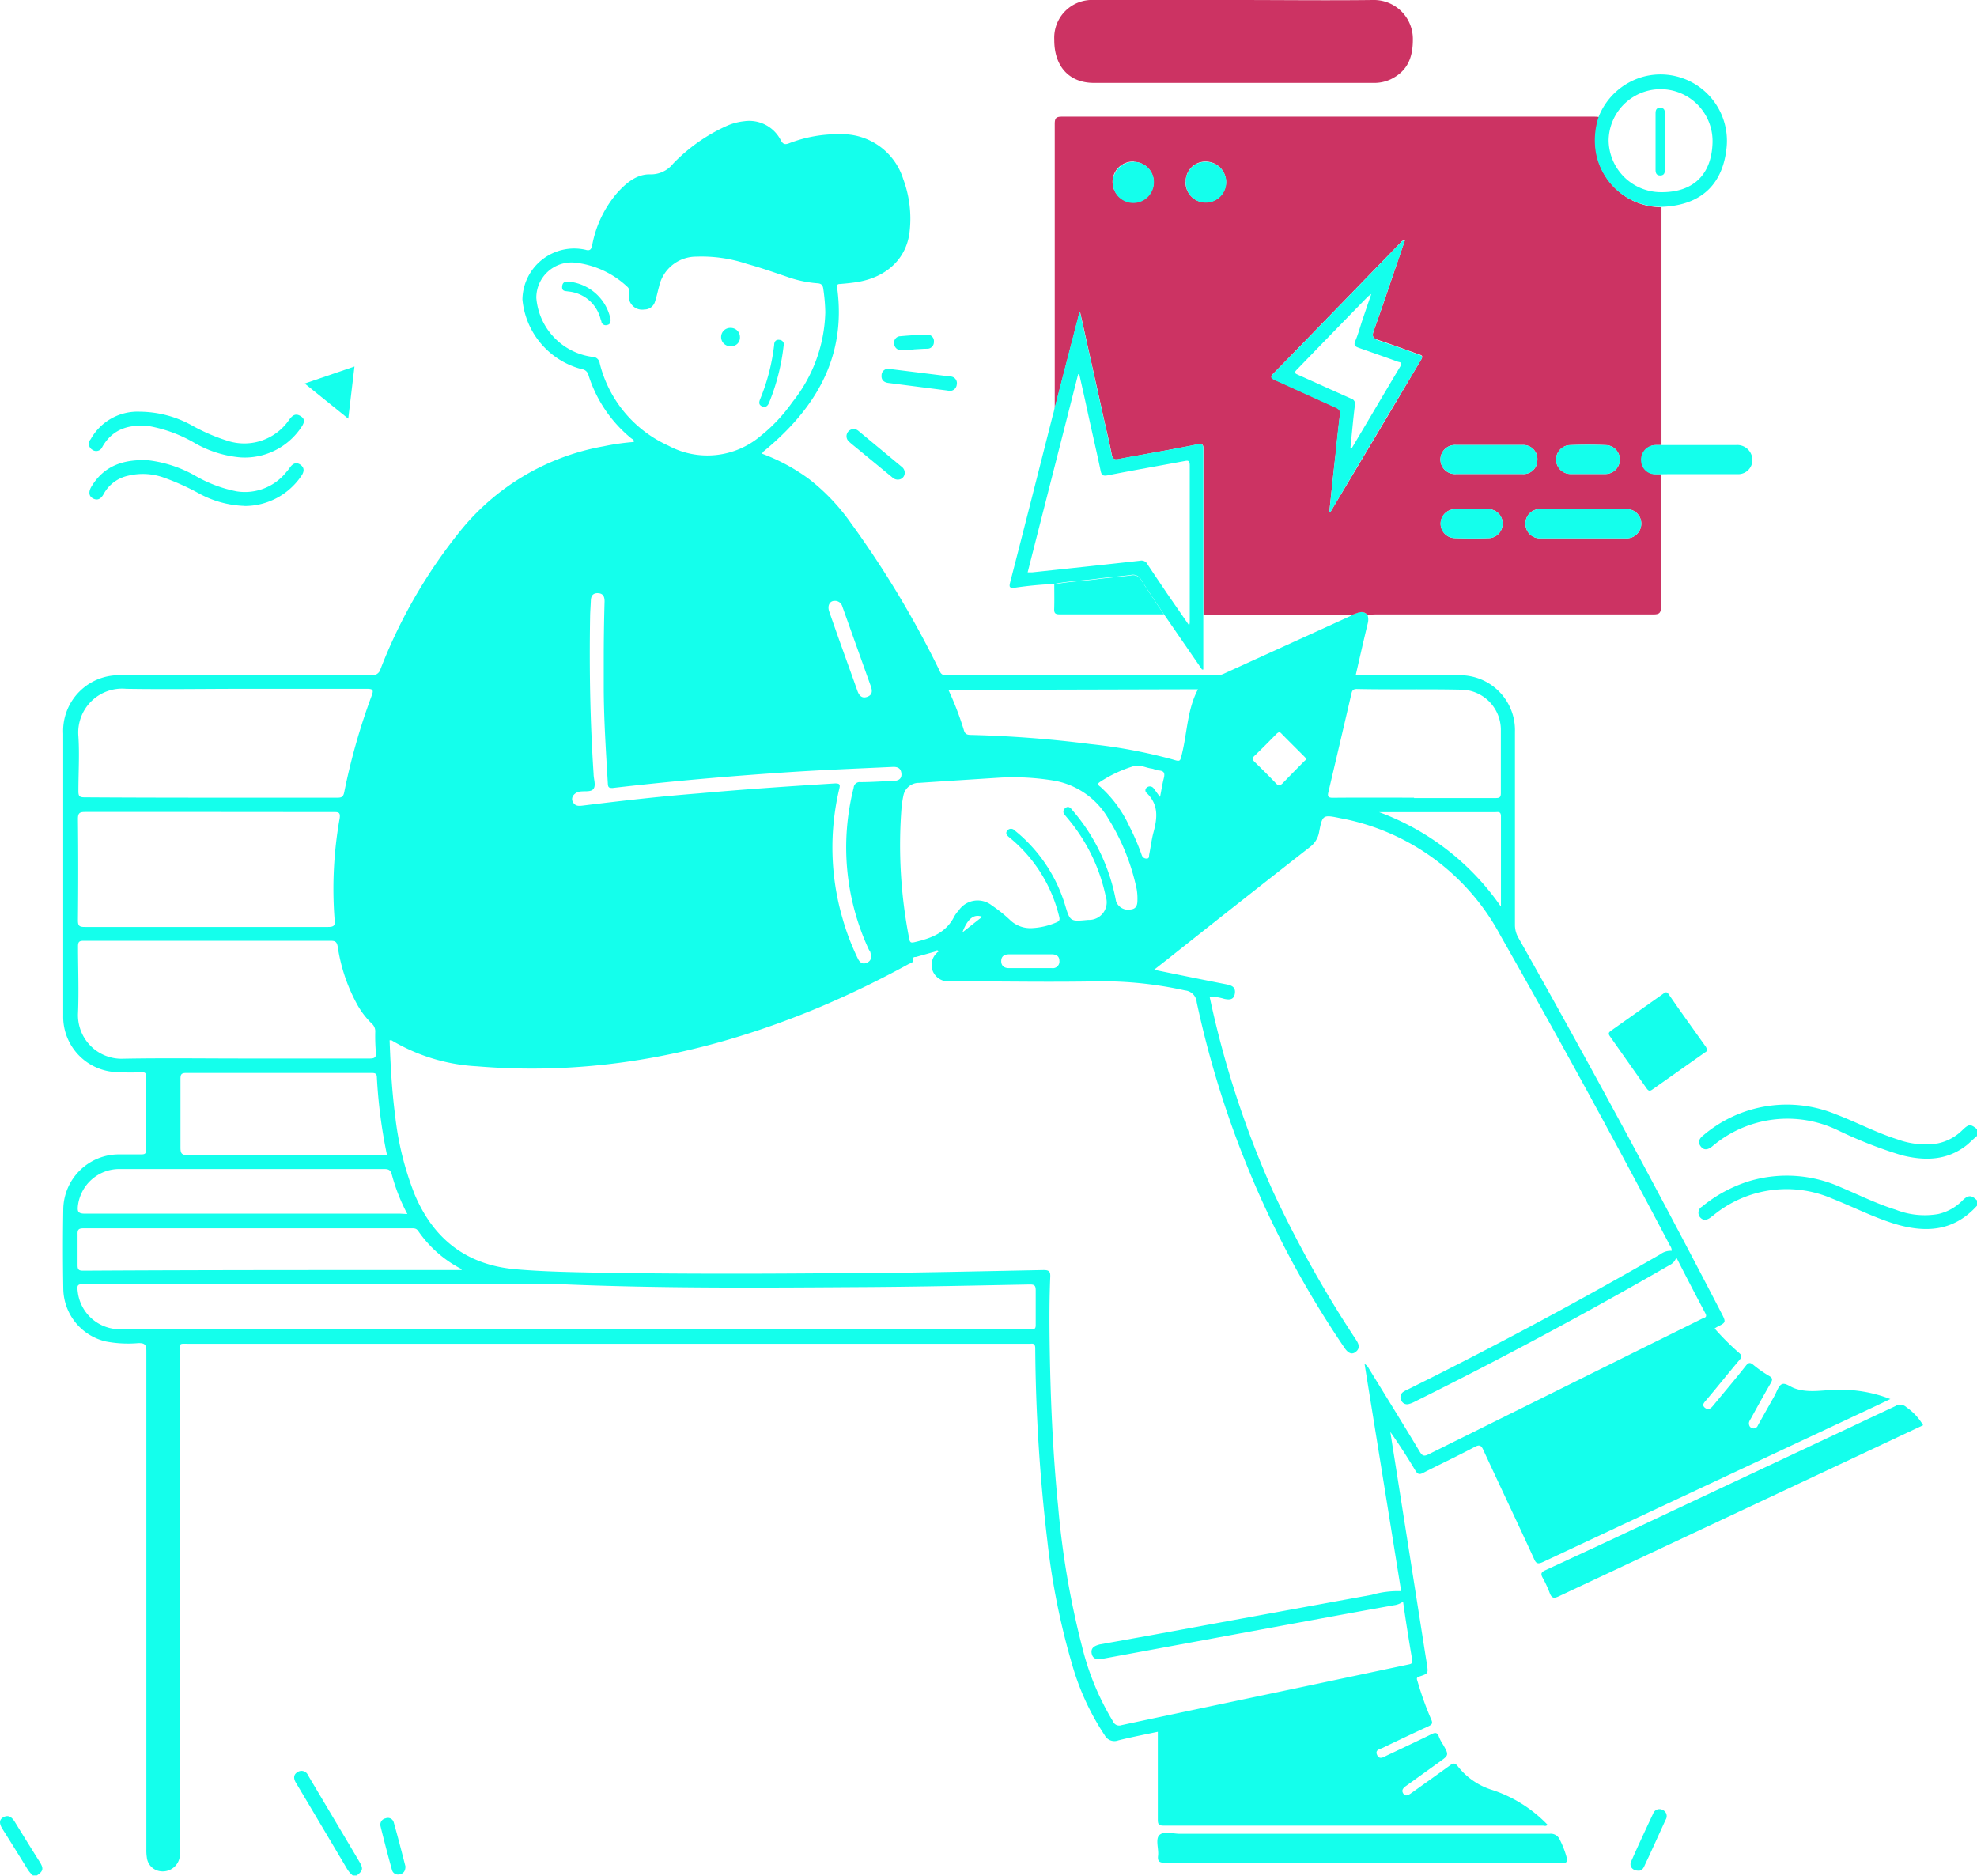 <svg xmlns="http://www.w3.org/2000/svg" viewBox="0 0 216.12 205.03"><defs><style>.cls-1{fill:#14ffec;}.cls-2{fill:#cc3363;}</style></defs><g id="Capa_2" data-name="Capa 2"><g id="Capa_1-2" data-name="Capa 1"><path class="cls-1" d="M216.12,131.79c-2.58,2.86-5.71,3-9.13,1.94-2.3-.73-4.46-1.83-6.7-2.72a12.59,12.59,0,0,0-13,1.84l-.29.22c-.39.3-.81.37-1.14,0a.77.77,0,0,1,.2-1.18,15.21,15.21,0,0,1,5.21-2.8,14.35,14.35,0,0,1,9.95.68c2,.84,3.91,1.8,6,2.45a8.61,8.61,0,0,0,4.66.48,5.39,5.39,0,0,0,2.65-1.48c.63-.63,1-.61,1.6,0Z"/><path class="cls-1" d="M216.12,124.16c-.35.31-.69.62-1,.91-2.2,1.81-4.69,1.85-7.28,1.19a48.18,48.18,0,0,1-7-2.75,12.67,12.67,0,0,0-13.67,1.8c-.44.35-.88.48-1.25,0s-.14-.89.29-1.22a14.09,14.09,0,0,1,14.51-2.28c2.26.86,4.4,2,6.71,2.73a8.83,8.83,0,0,0,4.38.44,5.35,5.35,0,0,0,2.69-1.43c.73-.71.91-.72,1.66-.1Z"/><path class="cls-1" d="M38.56,205a2.87,2.87,0,0,1-.6-.69q-2.72-4.59-5.45-9.18l-.18-.3c-.25-.43-.26-.86.19-1.13a.77.77,0,0,1,1.15.34l3.15,5.3c.82,1.38,1.64,2.75,2.45,4.13.46.77.41,1-.27,1.53Z"/><path class="cls-1" d="M3.6,205a3,3,0,0,1-.59-.69c-.9-1.46-1.81-2.93-2.73-4.38-.3-.47-.47-1,.09-1.3s.92,0,1.22.46c.91,1.48,1.85,3,2.76,4.44.44.71.38,1-.32,1.47Z"/><path class="cls-1" d="M149.48,67.19a1.53,1.53,0,0,1,.05.9c-.46,1.88-.88,3.77-1.33,5.72h3.48c2.58,0,5.17,0,7.76,0A6,6,0,0,1,165.61,80c0,7,0,14,0,21.08a2.84,2.84,0,0,0,.41,1.48q11.46,20.31,22.18,41c.49.95.48,1-.44,1.45a3.19,3.19,0,0,0-.32.2,27.83,27.83,0,0,0,2.66,2.66c.32.28.35.43.06.77-1.24,1.46-2.45,3-3.67,4.43-.19.23-.48.49-.13.79s.64.12.9-.2c1.2-1.46,2.43-2.9,3.6-4.39.31-.39.49-.35.83-.07a13.29,13.29,0,0,0,1.7,1.19c.44.25.37.45.17.81-.73,1.26-1.44,2.54-2.14,3.82-.13.22-.3.44-.21.73a.48.48,0,0,0,.39.37.49.49,0,0,0,.57-.33l1.83-3.25c.24-.44.41-1.06.78-1.24s.87.24,1.3.41c1.45.57,2.94.26,4.41.21a15,15,0,0,1,6.16,1l-1.7.81q-18.15,8.51-36.27,17c-.6.28-.78.15-1-.38-1.83-4-3.71-7.92-5.54-11.89-.24-.52-.45-.55-.92-.31-1.87,1-3.77,1.88-5.64,2.84-.4.21-.6.16-.84-.23-.86-1.43-1.76-2.84-2.75-4.24.15,1,.31,2,.47,3L155.84,181l.15.92c.14,1,.15,1-.83,1.33-.36.1-.28.27-.2.52a34.69,34.69,0,0,0,1.5,4.18c.18.41.09.55-.29.73q-2.52,1.16-5,2.36c-.31.15-.87.21-.64.76s.66.3,1,.12c1.64-.78,3.29-1.55,4.92-2.35.41-.2.67-.26.85.27a4.67,4.67,0,0,0,.47.88c.63,1.12.63,1.12-.45,1.89l-3.56,2.56c-.32.22-.61.48-.36.87s.62.14.91-.07c1.4-1,2.81-2,4.19-3,.37-.28.57-.28.86.09a7.63,7.63,0,0,0,3.58,2.53,14.73,14.73,0,0,1,6.22,3.85c-.13.22-.35.11-.51.11q-20.73,0-41.44,0c-.59,0-.64-.2-.64-.7,0-2.9,0-5.8,0-8.7v-.86c-1.48.31-2.91.59-4.32.94a1.19,1.19,0,0,1-1.48-.55,27.62,27.62,0,0,1-3.58-7.78,78.73,78.73,0,0,1-2.7-13.5,189,189,0,0,1-1.32-21c0-.41-.12-.58-.52-.52h-92c-1.1,0-1-.14-1,1q0,27.26,0,54.52a1.88,1.88,0,0,1-2.15,2.13A1.7,1.7,0,0,1,16.05,203a4.91,4.91,0,0,1-.05-.86q0-27.22,0-54.45c0-.76-.22-.9-.91-.88a12.92,12.92,0,0,1-3.51-.18,6,6,0,0,1-4.66-5.75c-.05-2.93-.05-5.85,0-8.78A6.08,6.08,0,0,1,13,126.18c.82,0,1.63,0,2.45,0,.38,0,.53-.08.53-.51q0-4,0-8c0-.39-.13-.47-.5-.47a23.71,23.71,0,0,1-3.37-.07,6.06,6.06,0,0,1-5.2-6.11q0-10.68,0-21.36V80.2a6.09,6.09,0,0,1,6.36-6.39q13.67,0,27.33,0a.92.92,0,0,0,1-.69,56.47,56.47,0,0,1,9-15.43A26,26,0,0,1,66,48.78a25.65,25.65,0,0,1,3.28-.47c.07-.26-.17-.31-.3-.42A14.57,14.57,0,0,1,64.33,41a.85.85,0,0,0-.72-.65,8.69,8.69,0,0,1-6.5-7.62A5.66,5.66,0,0,1,64,27.3c.51.16.65-.06.74-.52a12.21,12.21,0,0,1,2.68-5.64c1-1.12,2.18-2.14,3.71-2.08a3.1,3.1,0,0,0,2.46-1.18,19,19,0,0,1,5.9-4.14,6.38,6.38,0,0,1,1.87-.49,3.87,3.87,0,0,1,4,2.09c.23.41.42.5.88.33a14.79,14.79,0,0,1,5.62-1,7,7,0,0,1,6.88,4.91,12.39,12.39,0,0,1,.69,5.79c-.33,2.79-2.35,4.81-5.45,5.41-.71.13-1.42.2-2.14.26-.27,0-.37.08-.33.38,1.06,7.69-2.42,13.33-8.13,18,0,0,0,.08-.08.17a20.71,20.71,0,0,1,5.19,2.81A22.29,22.29,0,0,1,93,57.15a107.91,107.91,0,0,1,9.74,16.22.64.64,0,0,0,.7.44q14.77,0,29.56,0a1.76,1.76,0,0,0,.76-.16l13.9-6.33a.65.65,0,0,0,.16-.13C148.38,67,148.93,66.63,149.48,67.19ZM102.26,104l-2.14.6c-.12,0-.33,0-.29.21.08.42-.28.45-.51.57a106.68,106.68,0,0,1-9.87,4.77c-12,5-24.34,7.49-37.33,6.4a20.3,20.3,0,0,1-9.32-2.84s-.12,0-.21,0c.1,2.78.25,5.53.61,8.26a33.23,33.23,0,0,0,2.14,8.61c2.08,4.91,5.72,7.71,11.09,8.16,3,.26,6.08.31,9.11.37,8,.13,16,.13,23.95.07,8.2,0,16.39-.2,24.58-.36.6,0,.77.15.74.75-.1,2.32-.1,4.65-.07,7,.08,6,.33,12.06.93,18.08a93.87,93.87,0,0,0,2.62,15.34,29,29,0,0,0,3.39,8.18.72.72,0,0,0,.9.4c6.53-1.4,13.06-2.76,19.59-4.14l11.73-2.48c.31-.07.55-.08.48-.51-.36-2.11-.7-4.22-1-6.38a2.1,2.1,0,0,1-1,.4c-3.21.57-6.41,1.16-9.61,1.75l-22.24,4.1c-.54.1-1.06.08-1.19-.57s.36-.86.89-1l5.58-1q12.08-2.22,24.15-4.42a10.25,10.25,0,0,1,3.21-.4q-2-12.45-4-24.84a1.12,1.12,0,0,1,.42.42c1.88,3.06,3.77,6.11,5.62,9.19.27.44.46.52.94.28l22.54-11.18c2.46-1.22,4.93-2.43,7.39-3.66.2-.1.59-.11.35-.57-1.06-2-2.1-4-3.18-6.12a1.38,1.38,0,0,1-.7.82q-13.77,7.94-28,15a2.62,2.62,0,0,1-.53.2.67.67,0,0,1-.83-.39.7.7,0,0,1,.24-.95,3.86,3.86,0,0,1,.57-.3q14-6.94,27.5-14.72a1.88,1.88,0,0,1,1.24-.38.76.76,0,0,0-.15-.51q-9-17.13-18.59-34a25,25,0,0,0-17.43-12.77c-1.94-.4-2-.42-2.37,1.51a2.57,2.57,0,0,1-1,1.63q-7.75,6.06-15.46,12.18L126.16,106c2.73.56,5.33,1.09,7.94,1.6.55.11,1,.3.89,1s-.59.7-1.16.58a5.63,5.63,0,0,0-1.6-.25A105.82,105.82,0,0,0,139.06,130a125.66,125.66,0,0,0,9.19,16.46c.29.44.45.88,0,1.27s-.88.19-1.29-.43a106.91,106.91,0,0,1-16.14-37.75,1.4,1.4,0,0,0-1.27-1.29,41.7,41.7,0,0,0-9.32-1c-5.42.11-10.84,0-16.26,0a1.86,1.86,0,0,1-1.95-1,1.8,1.8,0,0,1,.4-2.11c0-.08.26-.09.14-.22S102.34,103.89,102.26,104ZM60.88,140.35H9.39c-1,0-1,.06-.86,1.06a4.63,4.63,0,0,0,4.73,3.88h99.47c.38.05.5-.1.49-.48,0-1.25,0-2.5,0-3.74,0-.53-.11-.68-.66-.67-5.8.11-11.6.24-17.39.28C83.75,140.75,72.31,140.86,60.88,140.35ZM90.22,34.14A20,20,0,0,0,90,31.57c-.06-.48-.29-.59-.69-.61A12.75,12.75,0,0,1,86,30.24c-1.45-.49-2.9-1-4.37-1.4a15.57,15.57,0,0,0-5.51-.79,4.16,4.16,0,0,0-4.08,3.3c-.15.53-.25,1.07-.43,1.59a1.19,1.19,0,0,1-1.17.89,1.46,1.46,0,0,1-1.7-1.56c0-.32.16-.66-.18-.94a9.9,9.9,0,0,0-5.69-2.62,3.85,3.85,0,0,0-4.24,3.85A7.08,7.08,0,0,0,64.7,39a.81.81,0,0,1,.86.71,13.42,13.42,0,0,0,7.5,9,9,9,0,0,0,10.09-1.06,18,18,0,0,0,3.48-3.71A16.34,16.34,0,0,0,90.22,34.14ZM26.61,115.7c4.61,0,9.21,0,13.81,0,.53,0,.72-.12.67-.67a20.5,20.5,0,0,1-.07-2.22,1.12,1.12,0,0,0-.34-.89A8.94,8.94,0,0,1,39,109.71a18.86,18.86,0,0,1-2.08-6.23c-.09-.49-.23-.65-.76-.65q-13.51,0-27,0c-.51,0-.63.12-.63.62,0,2.43.1,4.85,0,7.27a4.76,4.76,0,0,0,5,5C17.84,115.64,22.22,115.7,26.61,115.7ZM23,87.19c4.63,0,9.26,0,13.89,0,.46,0,.64-.1.74-.6a70,70,0,0,1,3-10.55c.22-.59.17-.75-.51-.75-4.48,0-9,0-13.45,0-4.29,0-8.58.07-12.87,0a4.8,4.8,0,0,0-5.23,5.19c.13,2,0,4,0,6,0,.54.12.67.66.67C13.74,87.18,18.35,87.19,23,87.19Zm-.09,1.56c-4.53,0-9.06,0-13.59,0-.6,0-.8.1-.8.76q.06,5.54,0,11.08c0,.6.14.73.74.73q13.3,0,26.6,0c.67,0,.78-.17.72-.78a43.84,43.84,0,0,1,.55-11.09c.09-.62-.09-.7-.64-.69C31.92,88.76,27.39,88.75,22.86,88.75ZM109.3,85c-2.94.19-5.88.37-8.81.57A1.72,1.72,0,0,0,98.75,87c-.09.4-.14.81-.19,1.21a52.91,52.91,0,0,0,.84,14.43c.07.44.27.41.58.34,1.79-.42,3.44-1,4.35-2.83a3.56,3.56,0,0,1,.47-.63,2.5,2.5,0,0,1,3.63-.55,15.76,15.76,0,0,1,2.07,1.67,3.19,3.19,0,0,0,2.23.81,7.67,7.67,0,0,0,2.78-.64c.38-.15.34-.38.26-.68a16,16,0,0,0-5.48-8.64c-.26-.21-.4-.45-.16-.73a.53.53,0,0,1,.78,0l.33.27a16.65,16.65,0,0,1,5.18,7.86c.56,1.85.56,1.85,2.53,1.66H119A1.93,1.93,0,0,0,120.88,98a19.47,19.47,0,0,0-4-8.35c-.16-.2-.34-.4-.5-.61a.46.46,0,0,1,.06-.7c.25-.23.48-.15.68.08l.51.61A21,21,0,0,1,122,98.5a1.4,1.4,0,0,0,1.6.91c.64-.06.74-.53.74-1a6.21,6.21,0,0,0-.08-1.22,23.82,23.82,0,0,0-3.08-7.68,8.58,8.58,0,0,0-5.77-4.15A26.88,26.88,0,0,0,109.3,85Zm45.28,2.23c3,0,5.94,0,8.91,0,.41,0,.58-.06.58-.54,0-2.32,0-4.65,0-7a4.4,4.4,0,0,0-4.11-4.3c-3.88-.09-7.76,0-11.64-.08-.5,0-.53.28-.61.61q-1.24,5.34-2.5,10.68c-.11.45,0,.6.47.6C148.64,87.17,151.61,87.19,154.58,87.19Zm-112.28,39a55.83,55.83,0,0,1-1.1-8.42c0-.45-.16-.53-.58-.53q-10.14,0-20.28,0c-.55,0-.61.2-.61.67,0,2.49,0,5,0,7.47,0,.63.11.84.79.84,7,0,14,0,21,0Zm8.23,12.64c-.11-.12-.14-.19-.2-.22a12.86,12.86,0,0,1-4.62-4.11c-.21-.3-.47-.28-.75-.28H39.28q-15.08,0-30.13,0c-.53,0-.69.11-.67.66,0,1.13,0,2.25,0,3.38,0,.49.15.59.61.59C22.87,138.81,36.65,138.82,50.53,138.82Zm-6-6.17a20.58,20.58,0,0,1-1.7-4.32c-.13-.49-.35-.6-.84-.6H13a4.56,4.56,0,0,0-4.48,4c-.07.65,0,.88.79.88q17.22,0,34.45,0Zm59.15-57.29a33.85,33.85,0,0,1,1.68,4.37c.12.45.34.54.74.55a127.7,127.7,0,0,1,13.1,1A56.35,56.35,0,0,1,128.15,83c.9.27.85.26,1.07-.66.57-2.33.57-4.8,1.74-7ZM66,75c0-1,0-1.91,0-2.87q0-3.19.09-6.4c0-.5-.15-.86-.7-.89s-.78.27-.8.8-.07,1.14-.08,1.72c-.1,5.75,0,11.49.38,17.23,0,.55.27,1.22,0,1.62s-1,.22-1.54.32-1,.61-.73,1.12.69.45,1.12.4c4.21-.52,8.42-1,12.64-1.33,5-.45,9.93-.78,14.91-1.09.54,0,.56.14.46.58a27.74,27.74,0,0,0,.34,14.13,26.81,26.81,0,0,0,1.68,4.42c.22.46.53.68,1,.47s.54-.62.39-1.07c0-.14-.13-.26-.19-.39a26.44,26.44,0,0,1-1.65-17.67.66.66,0,0,1,.76-.61c1.17,0,2.34-.09,3.52-.13.54,0,1-.17.94-.81s-.49-.75-1-.72c-3.61.17-7.22.31-10.83.54-6.6.43-13.18,1-19.75,1.76-.39,0-.48-.07-.51-.43C66.24,82.12,66,78.55,66,75Zm98.08,24.08c0-3.29,0-6.57,0-9.86,0-.57-.34-.45-.65-.45H151.19l-.43,0A27.87,27.87,0,0,1,164.05,99.06Zm-37.26-12c.15-.76.24-1.37.4-2s0-.81-.55-.87c-.26,0-.5-.16-.76-.2-.66-.08-1.28-.47-2-.26a14.23,14.23,0,0,0-3.62,1.69c-.3.19-.35.31,0,.56a13.28,13.28,0,0,1,3.16,4.3,25.27,25.27,0,0,1,1.36,3.16.55.55,0,0,0,.53.39c.33,0,.25-.28.29-.46.16-.8.25-1.61.46-2.39.42-1.56.6-3-.71-4.3a.38.38,0,0,1,0-.63.51.51,0,0,1,.71.07C126.31,86.42,126.49,86.69,126.79,87.08Zm16-4.1a2.67,2.67,0,0,0-.18-.23c-.86-.87-1.73-1.72-2.58-2.59-.2-.21-.31-.1-.46,0-.82.83-1.64,1.67-2.48,2.47-.28.27-.2.4,0,.62.81.79,1.61,1.58,2.38,2.39.28.29.45.22.69,0,.78-.81,1.57-1.61,2.36-2.41ZM91.21,65.68c-.48,0-.8.5-.56,1.17,1,2.9,2.06,5.79,3.09,8.69.19.51.5.84,1.08.62s.54-.69.38-1.14l-3.13-8.76A.82.82,0,0,0,91.21,65.68Zm21.45,38.63H110.3c-.53,0-.84.22-.85.73s.32.78.83.78H115a.72.72,0,0,0,.81-.79c0-.53-.35-.73-.86-.72Zm-5.29-4.1c-.9-.36-1.61.22-2.16,1.7Z"/><path class="cls-2" d="M149.48,67.19c-.55-.56-1.1-.15-1.65,0l-11.75,0h-4.52c0-.26,0-.52,0-.79q0-8.58,0-17.17c0-.57,0-.78-.73-.64-2.84.57-5.69,1.05-8.53,1.59-.48.09-.67,0-.77-.51-.23-1.22-.53-2.42-.8-3.64-.87-3.93-1.75-7.86-2.66-11.94-.11.33-.17.5-.22.68l-2.55,9.85c0-.34,0-.67,0-1q0-15,0-30.06c0-.6.11-.81.77-.81q29.05,0,58.11,0c.22,0,.43,0,.64.05a8.19,8.19,0,0,0-.29,4,7.24,7.24,0,0,0,7.1,5.85v26l-.64,0a1.58,1.58,0,0,0-1.53,1.72A1.52,1.52,0,0,0,181,51.82l.57,0c0,4.84,0,9.68,0,14.52,0,.67-.19.82-.84.82q-15.19,0-30.4,0Zm-4.16-11.25.13,0q5-8.34,9.92-16.66c.27-.45-.05-.47-.31-.56-1.46-.53-2.92-1.07-4.4-1.56-.54-.18-.71-.36-.49-1,.84-2.31,1.62-4.65,2.42-7,.33-.95.64-1.91,1-2.91a.64.64,0,0,0-.51.3l-7.26,7.48c-2.19,2.25-4.36,4.51-6.57,6.74-.4.41-.33.54.16.76,2.21,1,4.41,2,6.62,3,.35.16.51.33.46.74-.18,1.48-.34,2.95-.49,4.43C145.75,51.81,145.54,53.87,145.32,55.94Zm27.85-.28h-4.66a1.56,1.56,0,0,0-1.75,1.57,1.58,1.58,0,0,0,1.72,1.61h9.19a1.61,1.61,0,0,0,1.75-1.59,1.58,1.58,0,0,0-1.73-1.59Zm-10.36-3.85h3.59a1.51,1.51,0,0,0,1.66-1.5,1.54,1.54,0,0,0-1.58-1.67c-2.45,0-4.89,0-7.34,0a1.59,1.59,0,1,0,.07,3.17Zm10.74,0h1.94a1.58,1.58,0,0,0,.18-3.15c-1.39-.06-2.78-.06-4.16,0a1.58,1.58,0,0,0,.17,3.15Zm-12.61,3.85h-1.8a1.58,1.58,0,0,0-.15,3.16q1.94.07,3.87,0a1.58,1.58,0,0,0,1.4-1.65,1.55,1.55,0,0,0-1.53-1.51C162.14,55.64,161.54,55.66,160.94,55.66Zm-37-38a2.23,2.23,0,0,0-2.32,2.14,2.25,2.25,0,1,0,4.5.13A2.21,2.21,0,0,0,124,17.69Zm5.66,2.22a2.18,2.18,0,0,0,2.2,2.24,2.23,2.23,0,1,0,0-4.46A2.15,2.15,0,0,0,129.62,19.91Z"/><path class="cls-2" d="M134.92,0C140,0,145,.06,150.09,0a4.26,4.26,0,0,1,4.36,4.33c0,2-.61,3.46-2.43,4.34a4.21,4.21,0,0,1-1.88.39H119.58c-2.71,0-4.35-1.82-4.33-4.72A4.13,4.13,0,0,1,119.6,0Z"/><path class="cls-1" d="M115.28,44.61l2.55-9.85c0-.18.11-.35.22-.68.91,4.08,1.79,8,2.66,11.94.27,1.22.57,2.42.8,3.64.1.5.29.6.77.51,2.84-.54,5.69-1,8.53-1.59.69-.14.74.07.73.64q0,8.58,0,17.17c0,.27,0,.53,0,.79v6l-.14,0-4.19-6.08c-.83-1.25-1.69-2.49-2.48-3.76a1,1,0,0,0-1.12-.49c-1.25.16-2.52.25-3.77.42-1.54.2-3.09.25-4.61.56a41.23,41.23,0,0,0-4.29.41c-.46,0-.68.06-.52-.56,1.59-6.14,3.14-12.28,4.7-18.42C115.19,45.08,115.23,44.84,115.28,44.61ZM130,68.37a2.33,2.33,0,0,0,.06-.32c0-5.73,0-11.46,0-17.19,0-.61-.26-.52-.65-.45-2.78.52-5.56,1-8.33,1.55-.48.09-.66,0-.76-.49-.47-2.24-1-4.48-1.48-6.72-.28-1.29-.57-2.57-.86-3.85h-.12c-1.83,7.2-3.67,14.39-5.52,21.66l.5,0c3.93-.42,7.86-.83,11.78-1.27a.73.73,0,0,1,.82.39c.7,1.06,1.41,2.1,2.12,3.16Z"/><path class="cls-1" d="M210.23,155.78l-7.4,3.48-32.42,15.22c-.54.26-.79.21-1-.36a12.81,12.81,0,0,0-.78-1.68c-.22-.41-.16-.59.28-.8q7-3.22,13.89-6.48,12.19-5.73,24.38-11.46a1,1,0,0,1,1.23.12A6.23,6.23,0,0,1,210.23,155.78Z"/><path class="cls-1" d="M149,203.61c-7.19,0-14.38,0-21.57,0-.62,0-.92-.08-.83-.79s-.33-1.82.16-2.26,1.46-.12,2.22-.12q20.2,0,40.41,0a1.07,1.07,0,0,1,1.12.64,10.08,10.08,0,0,1,.73,1.87c.13.51.07.73-.53.68s-1.34,0-2,0Z"/><path class="cls-1" d="M181.57,22.61a7.24,7.24,0,0,1-7.1-5.85,8.19,8.19,0,0,1,.29-4,7.36,7.36,0,0,1,4.82-4.36,7.26,7.26,0,0,1,9.15,7.87C188.34,19.75,186.35,22.47,181.57,22.61Zm5.64-7.06a5.68,5.68,0,1,0-11.36-.24A5.73,5.73,0,0,0,181.33,21C185,21.13,187.12,19.18,187.21,15.55Z"/><path class="cls-1" d="M186.62,114.74c0,.2-.18.25-.29.33-1.89,1.34-3.79,2.67-5.67,4-.31.23-.45.19-.67-.12q-2-2.85-4-5.68c-.2-.28-.15-.42.12-.61l5.74-4.06c.19-.14.33-.22.51,0,1.37,2,2.76,3.9,4.14,5.85Z"/><path class="cls-1" d="M115.25,63.88c1.52-.31,3.07-.36,4.61-.56,1.25-.17,2.52-.26,3.77-.42a1,1,0,0,1,1.12.49c.79,1.27,1.65,2.51,2.48,3.76-3.81,0-7.61,0-11.42,0-.45,0-.58-.14-.57-.57C115.27,65.7,115.25,64.79,115.25,63.88Z"/><path class="cls-1" d="M26.33,50a12.1,12.1,0,0,1-5-1.55,15.34,15.34,0,0,0-5-1.87c-2.15-.23-4,.25-5.15,2.28a.72.72,0,0,1-1.09.3A.75.75,0,0,1,9.92,48a5.85,5.85,0,0,1,5.39-3A11.92,11.92,0,0,1,21,46.51a20.5,20.5,0,0,0,4,1.71,5.94,5.94,0,0,0,6.59-2.31c.33-.45.67-.79,1.25-.44s.44.76,0,1.37A7.43,7.43,0,0,1,26.33,50Z"/><path class="cls-1" d="M26.73,55.3a11.12,11.12,0,0,1-5.06-1.41,26.41,26.41,0,0,0-3.92-1.74A6.84,6.84,0,0,0,14,52a4,4,0,0,0-2.67,2c-.27.5-.65.76-1.17.48s-.45-.82-.16-1.3c1.42-2.35,3.62-3,6.21-2.87A13.68,13.68,0,0,1,21.34,52a14.52,14.52,0,0,0,4.54,1.71,5.79,5.79,0,0,0,5.42-2.11,5,5,0,0,0,.4-.51c.31-.43.7-.62,1.16-.28s.38.79.08,1.21a7.47,7.47,0,0,1-6.21,3.29Z"/><path class="cls-1" d="M181.58,51.84l-.57,0a1.52,1.52,0,0,1-1.61-1.47,1.58,1.58,0,0,1,1.53-1.72l.64,0,8.18,0a1.65,1.65,0,0,1,1.75,1.18,1.55,1.55,0,0,1-1.53,2c-2.54,0-5.07,0-7.61,0Z"/><path class="cls-1" d="M38.07,45.76l-4.76-3.84,5.44-1.86Z"/><path class="cls-1" d="M97.11,40.31l6.77.84a.73.73,0,0,1,.71.89.76.76,0,0,1-1,.65l-6.46-.83c-.51-.06-.81-.34-.76-.85A.71.71,0,0,1,97.11,40.31Z"/><path class="cls-1" d="M98.9,51.69a.73.73,0,0,1-.45.68.86.86,0,0,1-.92-.2l-4-3.29c-.24-.2-.49-.39-.71-.6a.77.77,0,1,1,1-1.2l4.82,4A.79.79,0,0,1,98.9,51.69Z"/><path class="cls-1" d="M179.08,204.47c-.64,0-1-.5-.77-1,.78-1.77,1.6-3.52,2.42-5.27a.73.73,0,0,1,1-.38.74.74,0,0,1,.35,1.09c-.46,1-.95,2.09-1.43,3.13-.29.65-.6,1.29-.9,1.94C179.62,204.27,179.42,204.51,179.08,204.47Z"/><path class="cls-1" d="M44.32,204c0,.51-.21.79-.61.87a.68.68,0,0,1-.86-.47q-.66-2.38-1.25-4.78a.7.7,0,0,1,.56-.87.66.66,0,0,1,.88.43C43.5,200.8,43.92,202.44,44.32,204Z"/><path class="cls-1" d="M99.88,38.27c-.43,0-.86,0-1.29,0a.74.74,0,0,1-.84-.68.7.7,0,0,1,.68-.84c1-.09,1.95-.15,2.92-.17a.7.7,0,0,1,.74.79.72.72,0,0,1-.72.75c-.49,0-1,.05-1.49.07Z"/><path class="cls-1" d="M145.32,55.94c.22-2.07.43-4.13.66-6.2.15-1.48.31-3,.49-4.43.05-.41-.11-.58-.46-.74-2.21-1-4.41-2-6.62-3-.49-.22-.56-.35-.16-.76,2.21-2.23,4.38-4.49,6.57-6.74l7.26-7.48a.64.64,0,0,1,.51-.3c-.34,1-.65,2-1,2.91-.8,2.33-1.58,4.67-2.42,7-.22.6,0,.78.49,1,1.48.49,2.94,1,4.4,1.56.26.09.58.11.31.56q-5,8.33-9.92,16.66Zm2.3-6.93.14,0c1.78-3,3.55-6,5.34-9,.26-.43-.1-.41-.31-.48-1.41-.52-2.82-1-4.25-1.51-.42-.15-.58-.3-.38-.76.27-.63.46-1.3.68-2,.34-1,.67-2,1.07-3.12a3.3,3.3,0,0,0-.38.28c-2.59,2.65-5.18,5.32-7.78,8-.36.36-.1.43.18.56,1.92.86,3.83,1.73,5.75,2.58a.6.6,0,0,1,.43.75C147.91,45.91,147.78,47.46,147.62,49Z"/><path class="cls-1" d="M173.17,55.66h4.52a1.58,1.58,0,0,1,1.73,1.59,1.61,1.61,0,0,1-1.75,1.59h-9.19a1.58,1.58,0,0,1-1.72-1.61,1.56,1.56,0,0,1,1.75-1.57Z"/><path class="cls-1" d="M162.81,51.81h-3.6a1.59,1.59,0,1,1-.07-3.17c2.45,0,4.89,0,7.34,0a1.54,1.54,0,0,1,1.58,1.67,1.51,1.51,0,0,1-1.66,1.5Z"/><path class="cls-1" d="M173.55,51.81h-1.87a1.58,1.58,0,0,1-.17-3.15c1.38-.06,2.77-.06,4.16,0a1.58,1.58,0,0,1-.18,3.15Z"/><path class="cls-1" d="M160.94,55.66c.6,0,1.2,0,1.79,0a1.55,1.55,0,0,1,1.53,1.51,1.58,1.58,0,0,1-1.4,1.65q-1.94.07-3.87,0a1.58,1.58,0,0,1,.15-3.16h1.8Z"/><path class="cls-1" d="M124,17.69A2.21,2.21,0,0,1,126.14,20,2.25,2.25,0,1,1,124,17.69Z"/><path class="cls-1" d="M129.62,19.91a2.15,2.15,0,0,1,2.2-2.22,2.23,2.23,0,1,1,0,4.46A2.18,2.18,0,0,1,129.62,19.91Z"/><path class="cls-1" d="M85.66,37.82A23.36,23.36,0,0,1,84.08,44c-.15.37-.37.57-.76.42s-.36-.45-.23-.78a22.22,22.22,0,0,0,1.54-5.94c0-.36.2-.62.59-.55A.5.5,0,0,1,85.66,37.82Z"/><path class="cls-1" d="M62.21,30.79a5.16,5.16,0,0,1,4.54,4.14c0,.31-.06.53-.37.59a.49.49,0,0,1-.63-.32c0-.11-.07-.23-.1-.34a4,4,0,0,0-3.51-3c-.34-.06-.72,0-.69-.52S61.81,30.74,62.21,30.79Z"/><path class="cls-1" d="M80.89,36.84a.94.94,0,0,1-1,1,1,1,0,0,1-1.06-1,1,1,0,0,1,1.06-1A1,1,0,0,1,80.89,36.84Z"/><path class="cls-1" d="M182,15.57c0,1,0,2,0,3,0,.38-.12.61-.51.61s-.51-.23-.51-.61q0-3.09,0-6.18c0-.36.09-.62.51-.61s.51.25.51.61C181.94,13.46,182,14.52,182,15.57Z"/></g></g></svg>